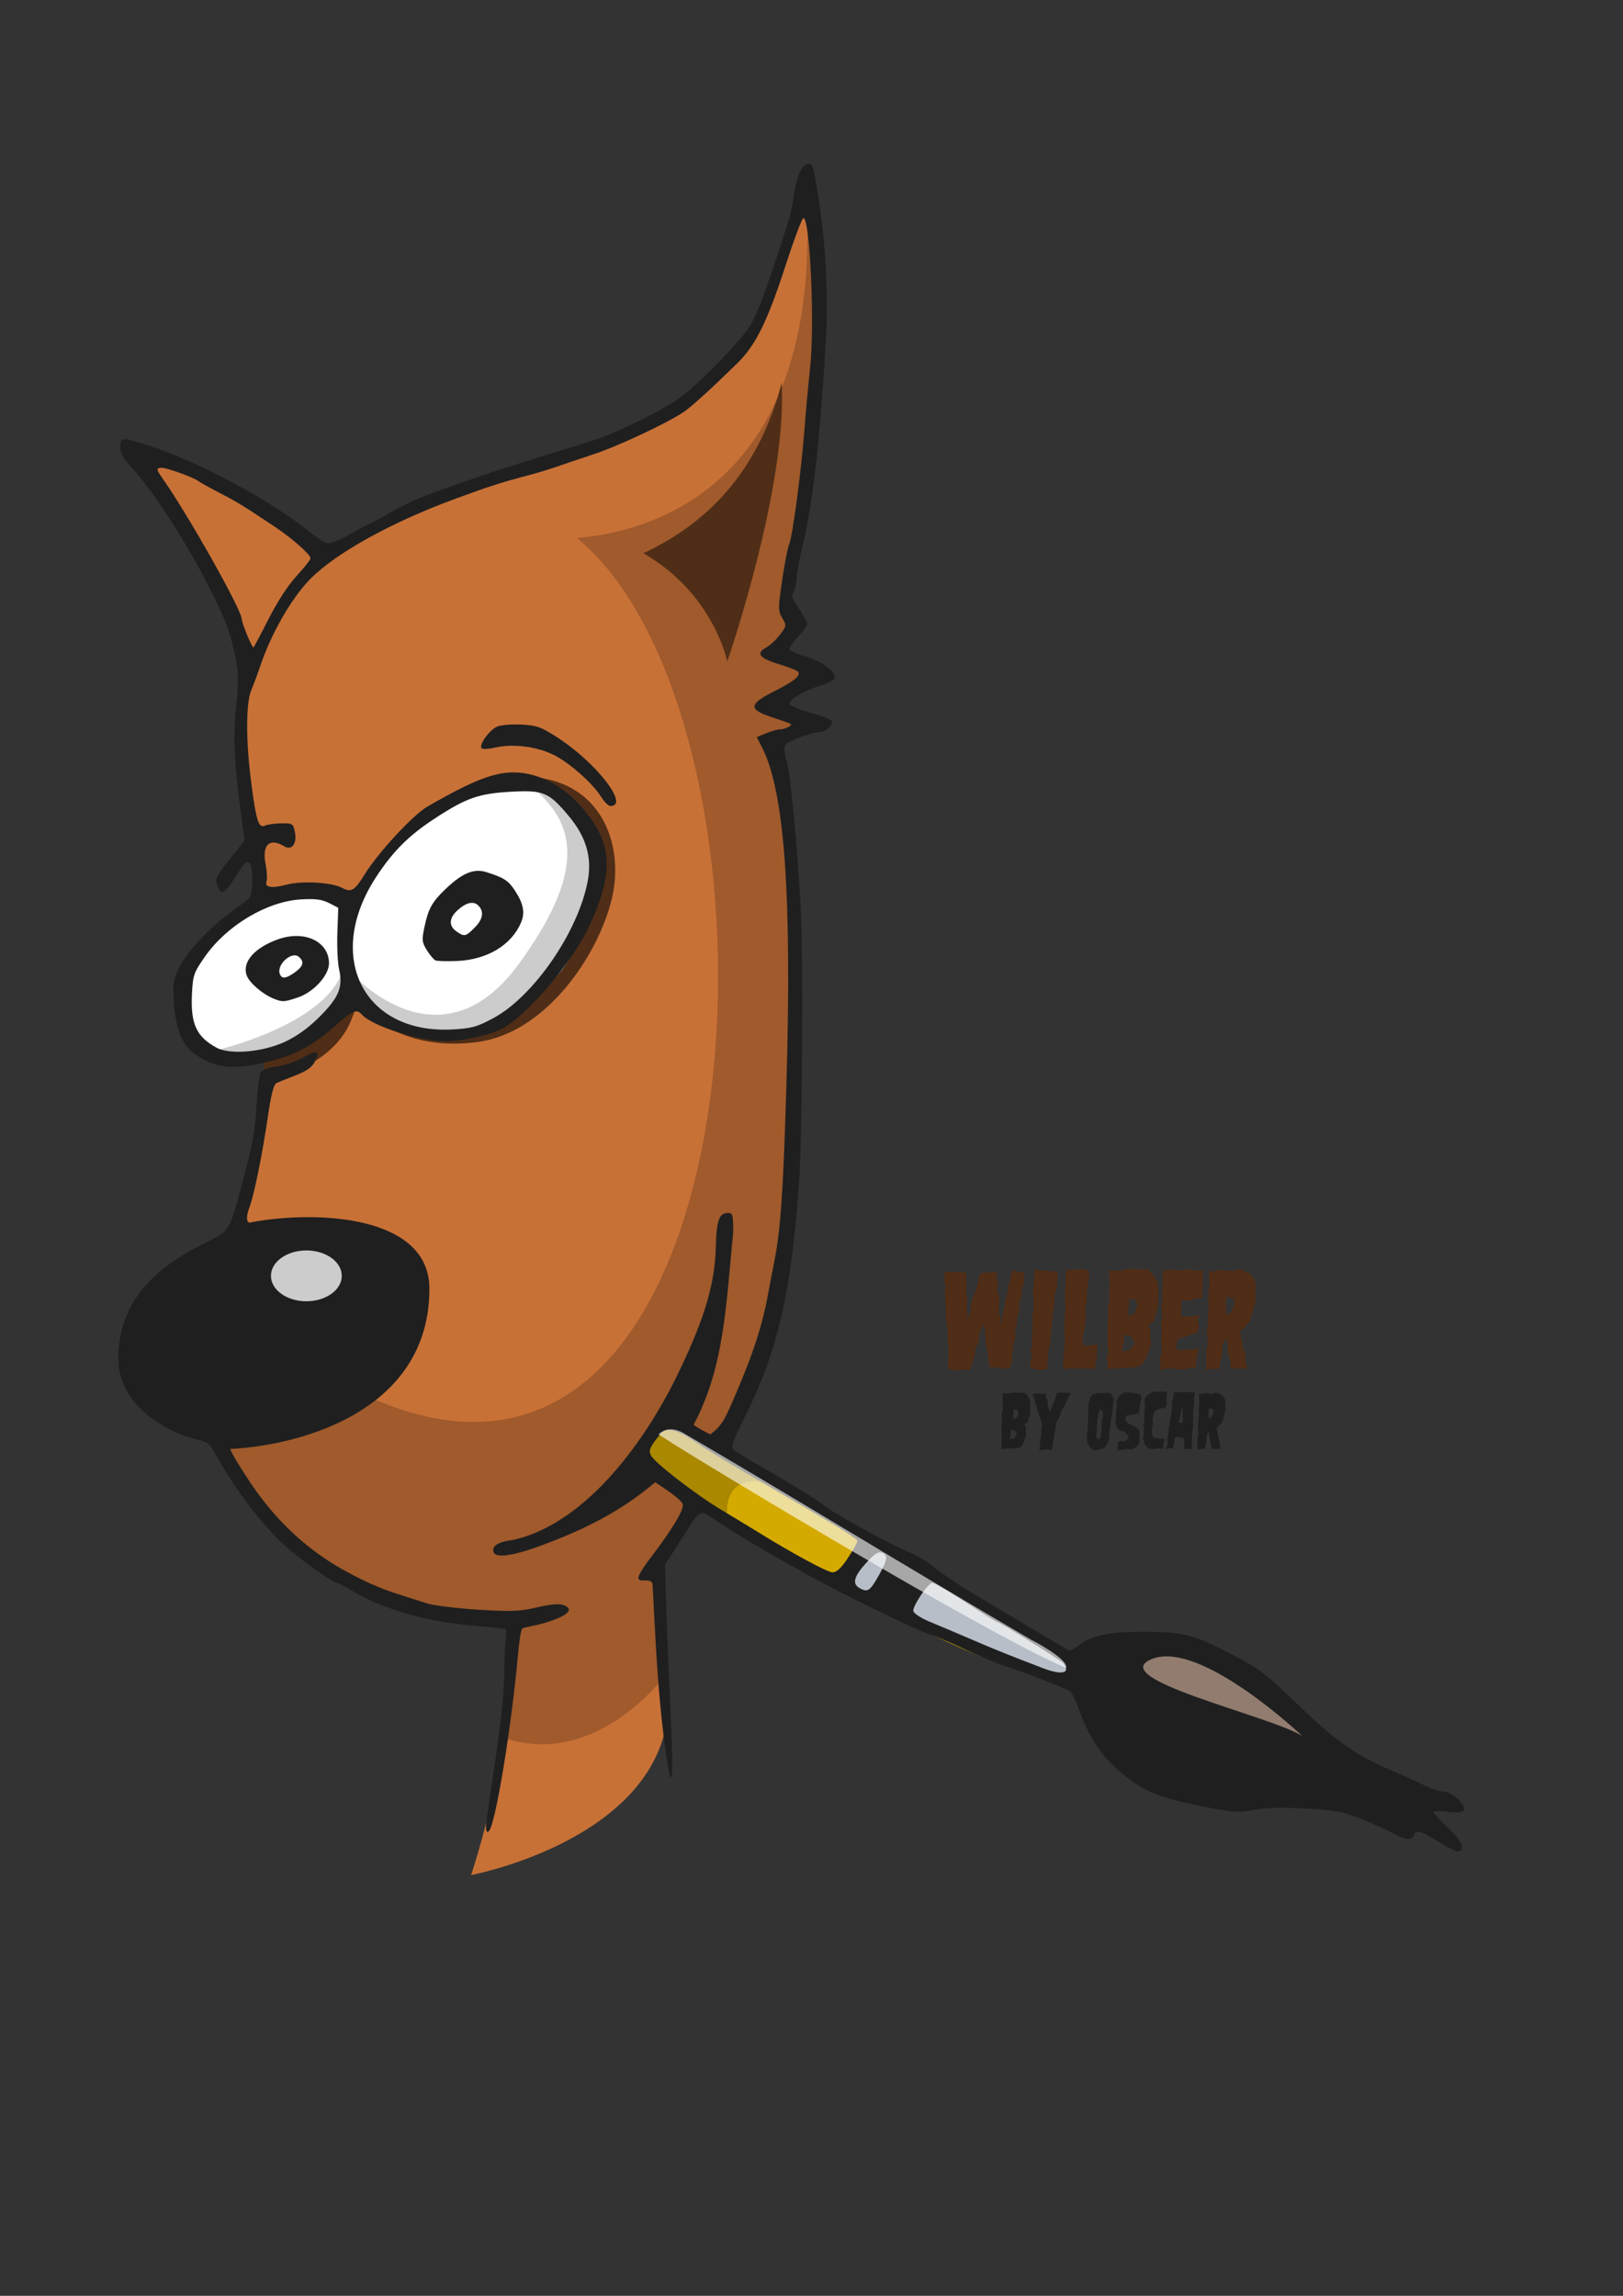 <?xml version="1.0" encoding="UTF-8" standalone="no"?>
<!-- Created with Inkscape (http://www.inkscape.org/) -->
<svg
    xmlns:dc="http://purl.org/dc/elements/1.1/"
    xmlns:cc="http://creativecommons.org/ns#"
    xmlns:rdf="http://www.w3.org/1999/02/22-rdf-syntax-ns#"
    xmlns:svg="http://www.w3.org/2000/svg"
    xmlns="http://www.w3.org/2000/svg"
    xmlns:sodipodi="http://sodipodi.sourceforge.net/DTD/sodipodi-0.dtd"
    xmlns:inkscape="http://www.inkscape.org/namespaces/inkscape"
    xmlns:ns1="http://sozi.baierouge.fr"
    xmlns:xlink="http://www.w3.org/1999/xlink"
    width="210mm"
    height="297mm"
    id="svg2"
    version="1.1"
    inkscape:version="0.48.3.1 r9886"
    sodipodi:docname="wilver oscar version.svg"
  >
  <rect width="100%" height="100%" fill="#333333" stroke="none"/>
  <defs
      id="defs4"
  />
  <sodipodi:namedview
      id="base"
      pagecolor="#ffffff"
      bordercolor="#666666"
      borderopacity="1.0"
      inkscape:pageopacity="0.0"
      inkscape:pageshadow="2"
      inkscape:zoom="0.35"
      inkscape:cx="91.39389"
      inkscape:cy="692.38942"
      inkscape:document-units="px"
      inkscape:current-layer="layer1"
      showgrid="false"
      inkscape:snap-global="false"
      inkscape:window-width="1280"
      inkscape:window-height="974"
      inkscape:window-x="0"
      inkscape:window-y="0"
      inkscape:window-maximized="1"
  />
  <g
      inkscape:label="Capa 1"
      inkscape:groupmode="layer"
      id="layer1"
    >
    <g
        id="g3911"
        transform="matrix(1.292,0,0,1.292,-90.678,-185.739)"
      >
      <path
          inkscape:connector-curvature="0"
          id="path3791"
          d="m 310.622,694.263 c 0,0 101.52,74.246 162.635,86.368 8.081,-1.515 18.688,-2.02 -7.576,-16.162 -26.264,-14.142 -130.31,-77.277 -143.947,-83.338 -4.546,5.556 -11.112,13.132 -11.112,13.132 z"
          style="fill:#d4aa00;stroke:none"
      />
      <path
          inkscape:connector-curvature="0"
          id="path3807"
          d="m 388.404,742.75 10.607,-15.152 82.832,45.962 -4.546,7.071 -24.244,-6.566 c 0,0 -59.599,-27.274 -64.65,-31.315 z"
          style="fill:#b7bec8;stroke:none"
      />
      <path
          inkscape:connector-curvature="0"
          id="path3805"
          d="m 363.655,705.88 c 0,0 -20.203,-8.081 -18.183,13.132 -15.152,-9.091 -32.325,-22.728 -32.325,-22.728 0,0 2.525,-12.627 7.576,-15.152 5.051,-2.525 13.132,6.061 13.132,6.061 z"
          style="fill:#aa8800;stroke:none"
      />
      <path
          sodipodi:nodetypes="cccccccccscsscscccscccccssc"
          inkscape:connector-curvature="0"
          id="path3000"
          d="m 143.189,675.323 c 0,0 28.032,78.287 119.703,83.338 4.041,39.901 -14.395,94.702 -14.395,94.702 0,0 64.65,-12.122 73.741,-56.063 1.01,-46.467 -6.061,-60.104 -6.061,-60.104 l 17.394,-24.118 -21.786,-15.714 c 0,0 7.143,-16.429 11.071,-18.214 6.786,3.214 20.357,12.857 20.357,12.857 0,0 16.429,-24.286 21.071,-58.929 4.643,-34.643 13.929,-164.643 -3.929,-209.643 10,-2.857 18.571,-5.357 17.143,-5.714 -1.429,-0.357 -16.429,-6.429 -14.286,-6.786 2.143,-0.357 17.5,-13.929 17.5,-13.929 0,0 -20.357,-6.071 -18.929,-6.786 1.429,-0.714 11.429,-11.786 11.429,-11.786 L 367.5,371.291 c 0,0 22.143,-105.714 8.214,-157.857 -7.5,19.643 -15.357,69.286 -50.357,85.714 -35,16.429 -111.071,37.5 -130.357,52.857 -20.357,-11.071 -58.571,-41.786 -75.357,-37.5 11.429,17.143 41.786,58.929 42.857,85.357 -1.071,26.429 0,43.929 2.143,58.929 3.214,14.643 3.214,25.714 3.214,25.714 0,0 5,47.5 1.786,72.143 -3.214,24.643 -1.429,34.643 -10.714,52.143 -9.286,17.5 -15.739,66.532 -15.739,66.532 z"
          style="fill:#c87137;stroke:none"
      />
      <path
          sodipodi:nodetypes="cccccscsccccccccccccc"
          inkscape:connector-curvature="0"
          id="path3803"
          d="m 190,661.648 c 170.142,106.755 188.897,-239.734 98.571,-314.286 33.571,-2.857 90,-24.286 87.143,-122.143 7.857,20.714 2.857,110.357 -7.143,145.714 -0.714,7.143 2.857,8.929 2.857,8.929 0,0 -8.929,7.5 -7.5,8.571 1.429,1.071 13.214,9.643 13.214,9.643 0,0 -16.786,11.429 -15.714,12.857 1.071,1.429 15.714,7.5 15.714,7.5 l -15,7.143 c 0,0 32.827,164.136 -18.691,262.626 -3.536,1.515 -19.698,-6.061 -19.698,-6.061 l -9.091,7.576 -1.515,9.091 19.698,15.152 -15.152,22.728 4.041,41.416 c 0,0 -26.264,35.355 -61.114,23.233 3.03,-32.325 5.051,-44.952 5.051,-44.952 0,0 -74.246,11.617 -115.662,-71.216 C 167.685,665.979 190,661.648 190,661.648 z"
          style="fill:#a05a2c;stroke:none"
      />
      <path
          inkscape:connector-curvature="0"
          id="path3799"
          d="m 210.357,527.362 c 1.429,1.786 14.643,14.286 40.714,10.714 26.071,-3.571 45.714,-33.214 50.714,-54.286 5,-21.071 -4.643,-46.071 -33.571,-46.071 -28.929,0 -57.857,89.643 -57.857,89.643 z"
          style="fill:#502d16;fill-opacity:1;stroke:none"
      />
      <path
          sodipodi:nodetypes="ccccc"
          inkscape:connector-curvature="0"
          id="path3795"
          d="m 170.211,553.04 c 0,0 26.769,-5.056 33.335,-24.363 5.051,-11.492 0.505,-29.879 0.505,-29.879 0,0 -24.244,33.097 -31.315,34.935 -3.536,4.827 -2.525,19.306 -2.525,19.306 z"
          style="fill:#502d16;stroke:none"
      />
      <path
          inkscape:connector-curvature="0"
          id="path3789"
          d="m 202.5,484.148 c 0,0 -43.929,-13.929 -63.571,35.357 -1.429,13.929 5,28.929 30.714,23.214 18.214,-5 30,-18.929 33.214,-21.429 8.929,5 24.643,21.429 52.857,11.071 20,-12.5 43.214,-44.286 40.714,-66.786 -5,-17.143 -24.643,-30.357 -42.143,-25.714 C 236.071,447.005 215,464.505 202.5,484.148 z"
          style="fill:#ffffff;stroke:none"
      />
      <path
          inkscape:connector-curvature="0"
          id="path3856"
          d="m 152.028,541.225 c 0,0 43.942,-10.102 48.487,-32.325 6.061,8.081 37.881,38.386 66.165,-0.505 28.284,-38.891 18.688,-55.053 4.546,-67.175 16.668,3.536 42.931,24.749 11.617,69.701 -23.739,27.274 -42.931,32.83 -79.297,13.637 -12.122,10.607 -32.325,26.264 -51.518,16.668 z"
          style="fill:#cccccc;stroke:none"
      />
      <path
          sodipodi:nodetypes="csssssssssssssssscssssssscccsccsscccssssscscssssssssssssssssssssssssssssssssssssssssssssssssssscssssssssssssssssssssssssssssssssssssssssssssssscscssssssssssccssssssssssssssssssssssssssssscsssssssssssssssssssssssscssssssscssssssssssssssssccsssssscccsssssssssscccssssssssssscsssssssss"
          inkscape:connector-curvature="0"
          id="path2996"
          d="m 614.714,840.791 c -7.119,-4.38 -8.499,-4.748 -9.362,-2.5 -0.819,2.134 -3.499,1.841 -8.308,-0.908 -2.293,-1.311 -7.784,-3.778 -12.201,-5.482 -6.899,-2.66 -9.848,-3.189 -20.91,-3.749 -8.513,-0.431 -15.055,-0.244 -19.299,0.552 -5.76,1.08 -7.707,0.95 -18.92,-1.256 -15.292,-3.009 -21.037,-5.132 -28.07,-10.376 -9.481,-7.069 -14.557,-14.068 -18.959,-26.141 -1.225,-3.359 -2.732,-6.525 -3.349,-7.035 -1.175,-0.971 -19.231,-7.946 -26.122,-10.09 -2.2,-0.685 -8.5,-3.362 -14,-5.949 -5.5,-2.587 -12.025,-5.342 -14.5,-6.121 -4.428,-1.394 -34.243,-16.029 -45,-22.088 -3.025,-1.704 -7.61,-4.281 -10.188,-5.727 -8.361,-4.689 -16.166,-9.396 -23.22,-14.005 -7.981,-5.214 -6.293,-6.075 -15.095,7.695 l -5.318,8.319 0.356,12.681 c 0.196,6.975 0.823,22.806 1.394,35.181 1.297,28.117 1.326,33.667 0.169,32.45 -0.496,-0.522 -2.994,-16.7 -4.459,-35.95 -1.465,-19.25 -1.974,-36.013 -2.223,-37.25 -0.287,-1.424 -2.609,-1.179 -3.863,-1.179 -3.042,0 -0.979,-3.107 4.198,-9.957 7.12,-9.423 11.257,-16.284 11.195,-18.57 -0.052,-1.92 -7.484,-6.636 -10.487,-8.634 -13.457,11.483 -27.856,18.303 -43.458,24.056 -10.336,3.814 -16.803,4.711 -17.67,2.452 -0.916,-2.387 1.717,-4.026 7.581,-4.721 29.006,-6.734 50.754,-40.095 60.617,-59.697 11.153,-22.453 15.514,-36.435 15.871,-50.881 0.258,-10.419 1.23,-13.119 4.723,-13.119 1.664,0 1.878,0.824 1.877,7.25 -2.602,25.519 -3.118,50.955 -14.997,72.882 2.01,1.562 4.644,2.8 6.34,3.656 2.899,-2.217 4.63,-3.857 7.32,-9.977 5.919,-13.466 11.548,-27.085 14.269,-41.812 0.66,-3.575 1.828,-9.65 2.594,-13.5 2.416,-12.136 3.434,-26.867 4.594,-66.5 2.121,-72.43 -0.673,-111.441 -9.176,-128.108 l -2.021,-3.962 3.506,-1.465 c 1.928,-0.806 4.308,-1.472 5.288,-1.48 0.98,-0.008 2.445,-0.434 3.254,-0.946 1.681,-1.063 2.12,-0.819 -6.972,-3.872 -8.253,-2.771 -7.958,-4.831 1.36,-9.499 7.908,-3.961 10.549,-6.186 9.048,-7.62 -0.499,-0.477 -3.833,-1.754 -7.408,-2.838 -7.095,-2.151 -8.496,-4.072 -4.52,-6.2 1.405,-0.752 3.736,-2.917 5.181,-4.81 2.563,-3.36 2.585,-3.514 0.912,-6.346 -1.609,-2.724 -1.614,-3.592 -0.08,-14.128 0.899,-6.174 2.1,-12.351 2.669,-13.726 1.333,-3.224 4.627,-27.975 5.837,-43.865 0.518,-6.801 1.465,-17.151 2.104,-23 1.793,-16.415 -0.005,-56.635 -2.531,-56.635 -0.511,0 -3.484,7.875 -6.606,17.5 -6.989,21.544 -11.428,30.586 -18.346,37.364 -9.72,9.525 -17.102,16.249 -20.184,18.385 -5.956,4.128 -25.055,13.103 -34.434,16.183 -5.225,1.715 -11.525,3.836 -14,4.713 -2.475,0.877 -6.75,2.187 -9.5,2.912 -11.348,2.991 -15.666,4.374 -29.009,9.29 -23.937,8.821 -44.63,20.265 -54.478,30.128 -6.919,6.93 -14.79,20.507 -18.856,32.524 -1.117,3.3 -2.734,7.673 -3.594,9.718 -2.05,4.875 -2.05,19.204 5.1e-4,34.966 1.893,14.547 2.785,17.331 5.2,16.224 0.955,-0.438 3.739,-0.821 6.188,-0.852 4.23,-0.053 4.485,0.105 5.121,3.18 0.922,4.461 -1.117,7.273 -3.998,5.514 -5.536,-3.38 -8.478,-0.65 -7.104,6.595 0.536,2.825 0.715,5.811 0.398,6.637 -0.896,2.335 1.886,2.775 7.794,1.232 5.715,-1.492 16.901,-0.821 20.763,1.246 3.49,1.868 4.738,1.124 8.59,-5.117 5.043,-8.17 18.294,-22.498 23.677,-25.601 19.072,-10.994 27.291,-13.888 36.148,-12.73 7.531,0.985 15.125,5.171 21.138,11.652 12.865,13.865 13.847,25.309 3.979,46.395 -6.37,13.612 -23.681,33.918 -33.003,38.713 -5.012,2.578 -14.833,4.727 -21.603,4.727 -9.615,0 -27.482,-5.723 -31.407,-10.06 -2.051,-2.267 -3.403,-1.691 -10.221,4.354 -7.439,6.595 -14.11,10.406 -22.06,12.601 -15.176,4.191 -22.333,3.81 -30.379,-1.614 -5.213,-3.514 -7.746,-9.337 -8.454,-19.433 -0.516,-7.357 -0.313,-8.927 1.711,-13.224 2.844,-6.039 11.171,-15.146 19.304,-21.115 3.385,-2.484 6.716,-4.982 7.404,-5.552 1.285,-1.065 1.726,-9.554 0.643,-12.375 -1.017,-2.65 -2.114,-1.836 -5.992,4.448 -3.921,6.353 -5.328,6.926 -6.798,2.769 -0.781,-2.209 -0.162,-3.458 4.77,-9.64 l 5.667,-7.103 -0.993,-7.278 c -2.921,-21.417 -3.449,-31.671 -2.215,-43.001 1.23,-11.297 0.916,-15.544 -1.939,-26.186 -3.999,-14.908 -25.186,-51.355 -37.607,-64.695 -3.165,-3.399 -4.287,-5.427 -4.287,-7.75 0,-3.939 0.482,-3.942 12.193,-0.068 17.829,5.898 45.144,20.57 58.404,31.371 2.988,2.434 6.3,4.7 7.361,5.037 1.251,0.397 4.439,-0.81 9.075,-3.437 3.93,-2.227 7.417,-4.049 7.748,-4.049 0.331,0 3.714,-1.849 7.517,-4.108 3.803,-2.259 10.354,-5.351 14.558,-6.87 16.491,-5.96 25.063,-8.882 35.143,-11.981 17.651,-5.425 19.25,-5.925 27,-8.432 9.64,-3.118 26.647,-11.539 33.307,-16.492 7.654,-5.691 23.846,-22.518 26.483,-27.52 3.282,-6.226 6.523,-15.172 14.165,-39.097 0.527,-1.65 1.452,-6.15 2.056,-10 1.167,-7.44 3.106,-11.5 5.492,-11.5 1.662,0 1.924,0.935 3.933,14 2.661,17.305 3.585,36.474 2.577,53.5 -2.187,36.974 -4.855,60.712 -8.54,76.01 -1.361,5.649 -2.475,11.676 -2.475,13.394 0,1.718 -0.517,3.951 -1.149,4.963 -0.949,1.519 -0.6,2.638 2,6.417 1.732,2.517 3.149,5.152 3.149,5.854 0,0.703 -1.627,2.944 -3.615,4.98 -1.988,2.036 -3.33,4.163 -2.982,4.727 0.348,0.564 3.07,1.733 6.048,2.599 6.176,1.795 11.729,5.922 10.895,8.096 -0.305,0.795 -2.645,2.069 -5.2,2.831 -5.945,1.774 -12.338,5.548 -11.863,7.003 0.202,0.62 3.484,2.029 7.292,3.132 9.287,2.69 10.001,3.2 7.835,5.594 -0.946,1.045 -2.535,1.901 -3.53,1.901 -2.649,0 -11.167,2.982 -12.696,4.444 -1.087,1.04 -1.055,2.284 0.186,7.157 1.404,5.516 3.84,31.035 5.144,53.898 0.96,16.827 0.64,86.034 -0.476,103 -2.817,42.815 -8.089,65.797 -20.967,91.387 -4.334,8.613 -5,10.61 -3.899,11.694 0.73,0.719 6.053,3.981 11.828,7.249 10.329,5.845 20.34,12.071 22.702,14.119 2.819,2.443 26.284,15.323 31.601,17.345 3.192,1.214 7.532,3.782 9.646,5.707 2.114,1.925 9.852,7.069 17.197,11.43 7.345,4.362 17.854,10.617 23.354,13.902 5.5,3.284 10.285,6.122 10.632,6.306 0.348,0.184 1.749,-0.544 3.114,-1.618 5.29,-4.161 11.515,-5.521 25.253,-5.516 15.029,0.006 18.661,0.947 33.396,8.65 10.784,5.638 11.884,6.486 26.188,20.199 12.841,12.31 20.493,17.713 32.378,22.861 4.971,2.153 11.295,5.011 14.053,6.35 2.758,1.339 6.161,2.435 7.563,2.435 3.021,0 8.517,5.23 7.398,7.041 -0.513,0.83 -2.407,1.008 -6.109,0.573 -2.951,-0.347 -5.366,-0.315 -5.366,0.07 0,0.386 2.508,3.091 5.573,6.013 5.18,4.937 6.562,8.095 3.927,8.97 -0.55,0.183 -3.925,-1.467 -7.5,-3.667 z m -141,-65.378 c 0,-0.758 -0.622,-1.894 -1.382,-2.524 -2.073,-1.721 -23.56,-15.098 -24.251,-15.098 -0.329,0 -3.584,-1.945 -7.233,-4.322 -11.78,-7.674 -16.788,-10.678 -17.803,-10.678 -1.57,0 -7.509,8.848 -7.153,10.658 0.181,0.919 2.945,2.709 6.321,4.094 3.3,1.353 10.5,4.399 16,6.768 8.971,3.864 13.25,5.583 27,10.846 5.062,1.938 8.5,2.041 8.5,0.257 z m -71.095,-35.107 c 3.545,-6.282 3.806,-8.024 1.345,-8.984 -1.281,-0.5 -2.888,0.569 -6,3.99 -4.56,5.013 -5.293,7.772 -2.5,9.399 3.056,1.78 3.988,1.207 7.155,-4.405 z m -11.502,-6.935 c 1.978,-2.981 3.597,-5.87 3.597,-6.422 0,-0.991 -7.637,-5.665 -39.469,-24.159 -8.994,-5.225 -18.305,-10.87 -20.691,-12.545 -7.994,-5.61 -12.15,-6.671 -14.513,-3.705 -4.04,5.071 -4.475,6.104 -3.408,8.098 1.505,2.813 17.116,14.855 26.581,20.505 4.4,2.626 10.25,6.171 13,7.877 13.622,8.451 27.128,15.77 29.102,15.77 1.558,0 3.258,-1.588 5.801,-5.419 z M 178.085,537.998 c 4.562,-2.135 8.849,-5.242 13.104,-9.497 7.26,-7.26 8.884,-11.22 7.347,-17.909 -0.544,-2.366 -0.839,-8.576 -0.655,-13.801 l 0.333,-9.5 -3.5,-1.788 c -2.698,-1.378 -5.138,-1.692 -10.648,-1.369 -12.819,0.751 -28.088,9.862 -36.331,21.68 -4.188,6.004 -4.533,6.982 -4.88,13.858 -0.585,11.582 1.611,16.417 9.359,20.608 5.049,2.731 17.504,1.632 25.871,-2.283 z m -4.341,-16.32 c -4.075,-1.626 -9.09,-5.915 -10.137,-8.67 -1.928,-5.072 2.774,-10.552 11.825,-13.781 9.999,-3.567 19.282,0.816 19.282,9.105 0,4.498 -5.764,10.848 -11.675,12.862 -5.32,1.813 -5.889,1.842 -9.296,0.483 z m 8.066,-9.956 c 3.204,-2.282 3.65,-4.068 1.468,-5.879 -2.714,-2.253 -8.515,3.025 -7.172,6.525 0.751,1.957 2.293,1.783 5.704,-0.646 z m 75.066,17.363 c 15.377,-8.256 32.331,-32.952 35.816,-52.174 1.586,-8.746 -0.675,-16.453 -7.09,-24.16 -7.638,-9.178 -9.652,-10.042 -21.879,-9.378 -12.219,0.663 -16.98,2.317 -28.74,9.982 -10.045,6.548 -15.992,12.46 -22.44,22.312 -19.66,30.038 -4.848,59.529 28.966,57.67 7.223,-0.397 9.211,-0.947 15.366,-4.251 z m -21.874,-21.885 c -0.667,-0.304 -2.135,-2.046 -3.263,-3.871 -1.846,-2.987 -1.938,-3.855 -0.916,-8.679 1.496,-7.065 2.873,-9.541 8.061,-14.494 6.363,-6.074 10.735,-7.853 15.521,-6.314 6.572,2.113 8.176,3.148 10.614,6.849 3.337,5.067 3.982,8.499 2.317,12.34 -3.651,8.423 -12.769,13.89 -24.017,14.399 -3.908,0.177 -7.65,0.073 -8.317,-0.23 z m 14.789,-12.334 c 3.216,-3.216 3.717,-6.14 1.441,-8.416 -1.839,-1.839 -4.685,-1.161 -7.989,1.901 -3.12,2.891 -3.233,5.831 -0.306,7.882 3.003,2.103 3.48,2.008 6.854,-1.366 z M 171.796,378.094 c 3.37,-6.653 7.403,-12.847 10.668,-16.384 2.888,-3.128 5.25,-6.136 5.25,-6.686 0,-1.41 -7.097,-7.654 -13.675,-12.032 -11.782,-7.841 -14.038,-9.222 -20.825,-12.749 -3.85,-2.001 -7.45,-4.006 -8,-4.456 -1.556,-1.275 -11.796,-4.995 -13.75,-4.996 -2.213,-6.3e-4 -2.195,0.561 0.125,3.845 9.704,13.737 30.125,49.998 30.125,53.493 0,1.375 3.814,10.662 4.379,10.662 0.157,0 2.723,-4.814 5.703,-10.697 z m 82.432,455.483 c 2.58,-19.497 6.784,-41.354 6.861,-58.889 0.013,-10.133 1.295,-14.079 0.375,-14.409 -0.688,-0.247 -6.65,-0.896 -13.25,-1.443 -16.623,-1.376 -33.815,-6.376 -44.471,-12.933 -2.782,-1.712 -5.441,-3.113 -5.907,-3.113 -1.809,0 -15.307,-9.781 -21.023,-15.233 -8.24,-7.859 -17.901,-20.615 -24.042,-31.741 -3.333,-6.039 -3.86,-6.523 -7.844,-7.203 -13.891,-3.464 -29.702,-14.145 -29.95,-30.143 -0.291,-26.077 19.823,-37.703 32.793,-44.33 9.543,-4.689 9.211,-4.139 14.413,-23.85 3.792,-14.365 4.509,-18.391 5.165,-29 0.34,-5.5 0.996,-10.727 1.456,-11.616 0.523,-1.01 2.808,-1.878 6.088,-2.313 2.888,-0.383 7.379,-1.893 9.981,-3.356 5.435,-3.055 6.628,-2.638 4.458,1.558 -1.114,2.154 -3.107,3.561 -7.324,5.172 -3.186,1.217 -6.453,2.554 -7.259,2.971 -0.995,0.515 -2.016,4.582 -3.182,12.671 -1.925,13.356 -5.167,29.478 -6.784,33.731 -1.688,4.44 -1.402,7.034 0.681,6.168 25.083,-4.606 67.171,-2.488 67.25,25.077 0.138,45.489 -47.025,59.239 -75.354,60.772 0.081,0.964 3.674,6.962 7.987,13.329 9.32,13.76 20.772,24.479 34.367,32.165 7.228,4.086 14.229,7.235 20.5,9.22 3.85,1.219 9.025,2.873 11.5,3.678 2.475,0.804 11.124,1.883 19.22,2.396 12.127,0.77 15.882,0.665 21.312,-0.594 7.528,-1.746 10.363,-1.881 12.403,-0.59 2.504,1.585 -0.604,3.906 -8.317,6.211 -3.915,1.17 -7.798,1.626 -8.41,2.105 -0.612,0.478 -1.246,5.246 -1.627,9.504 -2.276,25.449 -7.76,59.948 -10.528,66.241 -0.985,2.238 -1.945,1.367 -1.54,-2.214 z m 43.587,-388.122 c -3.351,-5.422 -12.681,-13.582 -18.657,-16.318 -6.477,-2.965 -15.059,-3.96 -21.444,-2.485 -2.475,0.572 -4.827,0.713 -5.226,0.314 -1.223,-1.223 3.06,-7.16 5.976,-8.285 1.512,-0.583 5.675,-0.897 9.25,-0.698 5.719,0.319 7.348,0.913 13.556,4.94 14.735,9.558 27.324,25.868 19.966,25.868 -0.748,0 -2.287,-1.501 -3.422,-3.337 z"
          style="fill:#1f1f1f"
      />
      <path
          transform="matrix(0.983,0,0,1.002,2.939,-1.243)"
          d="m 200.01,626.583 c 0,5.3 -6.106,9.596 -13.637,9.596 -7.532,0 -13.637,-4.296 -13.637,-9.596 0,-5.3 6.106,-9.596 13.637,-9.596 7.532,0 13.637,4.296 13.637,9.596 z"
          sodipodi:ry="9.5964489"
          sodipodi:rx="13.637059"
          sodipodi:cy="626.58289"
          sodipodi:cx="186.37314"
          id="path2998"
          style="color:#000000;fill:#cccccc;fill-opacity:1;fill-rule:nonzero;stroke:#000000;stroke-width:5;stroke-linecap:round;stroke-linejoin:round;stroke-miterlimit:4;stroke-opacity:0;stroke-dasharray:none;stroke-dashoffset:0;marker:none;visibility:visible;display:inline;overflow:visible;enable-background:accumulate"
          sodipodi:type="arc"
      />
      <path
          sodipodi:nodetypes="cccc"
          inkscape:connector-curvature="0"
          id="path3793"
          d="m 345.462,394.083 c 0,0 -5.15,-25.721 -31.759,-40.936 27.038,-12.679 44.205,-33.691 52.359,-64.484 2.146,39.849 -20.6,105.42 -20.6,105.42 z"
          style="fill:#502d16;stroke:none"
      />
      <path
          sodipodi:nodetypes="ccccc"
          inkscape:connector-curvature="0"
          id="path3811"
          d="m 460.302,764.208 c 0,0 14.411,7.324 13.404,10.751 -31,-12.96 -155.267,-88.143 -154.252,-88.482 2.177,-1.821 4.852,-2.647 8.923,-0.678 45.329,26.451 83.485,50.107 131.926,78.408 z"
          style="opacity:0.609;fill:#ffffff;stroke:none"
      />
      <path
          inkscape:connector-curvature="0"
          id="path3813"
          d="m 563.246,800.848 c 0,0 -38.639,-36.692 -57.056,-29.26 -18.418,7.432 45.629,21.673 57.056,29.26 z"
          style="fill:#917c6f;stroke:none"
      />
      <g
          transform="translate(-10,-20)"
          id="g3894"
        >
        <g
            style="font-size:47.391px;font-style:normal;font-variant:normal;font-weight:normal;font-stretch:normal;text-align:start;line-height:125%;letter-spacing:0px;word-spacing:0px;writing-mode:lr-tb;text-anchor:start;fill:#502d16;fill-opacity:1;stroke:none;font-family:SamdanEvil;-inkscape-font-specification:SamdanEvil"
            id="text3858"
            transform="matrix(1,0,-0.083,1,56.471,0)"
          >
          <path
              d="m 434.918,645.121 -0.142,2.654 0.758,2.559 0.047,2.891 0.332,2.607 0.474,2.843 0.19,2.749 0.521,2.938 0.663,2.843 0.19,2.749 0.379,2.559 0.521,2.464 0.047,2.417 -0.095,2.322 0.521,1.99 3.27,0.663 2.796,-0.332 2.18,0.379 0.474,-2.559 0.758,-3.033 0.142,-3.128 1.043,-2.275 -0.095,-3.033 0.948,-2.227 0.095,-1.706 0.995,2.749 0.332,2.749 0.379,2.607 0.806,2.37 0.663,2.37 0.19,2.322 0.758,1.801 2.891,-0.19 2.843,0.663 1.706,-0.332 0.521,-2.701 0,-5.592 0.569,-2.701 -0.237,-2.986 0.474,-2.749 -0.142,-2.654 0.569,-2.417 -0.237,-2.749 0.616,-2.607 0,-2.512 0.616,-2.37 -0.332,-2.37 0.284,-1.848 -2.843,-0.237 -2.085,-0.758 -0.332,3.033 -0.569,2.701 -0.19,3.128 -0.569,3.033 -0.047,2.464 -0.521,2.891 -0.19,2.37 -0.332,1.706 -0.047,-3.033 -1.043,-2.701 0,-2.701 -0.142,-2.559 -1.043,-2.891 0.284,-2.464 -0.853,-2.18 -0.095,-1.99 -3.744,0.284 -2.559,0.095 -0.474,3.08 -0.379,3.033 -1.09,2.843 -0.427,2.891 -0.095,3.033 -0.9,2.18 -0.284,1.801 0.142,-3.27 -0.616,-3.033 0.142,-3.08 -0.853,-2.37 0.142,-2.938 -0.474,-2.275 0.047,-1.943 -3.223,-0.332 -5.023,0"
              id="path3882"
              inkscape:connector-curvature="0"
          />
          <path
              d="m 468.749,644.316 0.047,2.938 0.237,2.986 -0.19,2.843 0.569,2.654 0.19,2.891 -0.142,2.701 0.19,2.986 0.237,2.843 -0.095,2.749 0.427,2.607 -0.427,2.464 0.711,2.322 -0.569,2.275 0.569,1.99 3.602,0.663 2.464,-0.379 0,-2.701 -0.047,-3.033 0.521,-5.497 -0.095,-2.938 0.095,-2.701 0.047,-2.559 0.332,-5.592 -0.332,-2.559 0.616,-2.464 0.095,-2.938 -0.142,-2.37 -0.19,-1.611 -3.175,-0.047 -3.365,-0.379 -2.18,-0.142"
              id="path3884"
              inkscape:connector-curvature="0"
          />
          <path
              d="m 480.873,644.41 -0.095,2.654 0.19,2.607 -0.047,2.796 0.237,2.607 0.474,2.796 0.047,2.654 0,2.464 0.095,2.701 0.379,2.512 0.332,2.322 -0.095,2.749 0.237,2.607 -0.19,2.607 0.142,1.896 0.19,1.611 2.749,-0.379 5.355,0.047 2.37,0.19 1.469,-0.142 0.047,-2.275 0.379,-2.37 -0.284,-2.275 0.19,-2.227 -3.365,0.427 -2.18,-0.095 -0.427,-2.512 0.569,-5.592 0.095,-3.033 -0.616,-2.891 0.474,-2.749 -0.284,-2.654 0.095,-2.512 0.095,-2.417 0.095,-2.37 -0.142,-1.611 -3.128,-0.474 -3.317,0.19 -2.133,0.142"
              id="path3886"
              inkscape:connector-curvature="0"
          />
          <path
              d="m 516.407,653.889 -0.332,-2.986 -0.663,-2.654 -1.848,-2.417 -2.038,-1.801 -2.18,0.19 -2.559,-0.19 -2.986,-0.047 -2.37,0.616 -2.275,0.047 -2.18,-0.237 0.427,2.891 0.237,3.033 0.142,2.843 0.379,2.654 -0.521,2.891 0.427,2.701 0.047,3.033 0.19,2.843 0.237,2.749 0.142,2.654 0.569,2.464 -0.332,2.417 0.521,2.275 -0.047,1.943 2.938,-0.142 2.938,-0.19 2.37,-0.047 1.753,-0.095 2.986,-0.9 1.469,-2.843 0.616,-2.464 0.758,-3.128 -0.569,-2.322 -0.19,-2.796 -1.137,-1.327 2.18,-1.753 0.521,-2.796 0.616,-2.512 -0.237,-4.597 m -12.085,21.136 0.474,-3.365 0.047,-2.796 2.891,0.806 1.232,2.37 -1.611,2.654 -3.033,0.332 m 1.043,-13.412 0.237,-3.886 -0.142,-2.559 2.796,0.663 0.569,2.464 -1.043,2.701 -2.417,0.616"
              id="path3888"
              inkscape:connector-curvature="0"
          />
          <path
              d="m 524.875,674.599 0.047,-3.033 0.474,-1.327 2.607,-0.616 4.36,-1.469 0.379,-2.322 -0.616,-2.322 0.332,-2.085 -3.128,0.569 -2.37,-0.095 -1.469,0 0.095,-3.128 -0.332,-2.986 3.033,0.237 2.654,-0.995 2.275,0 -0.332,-2.749 0,-2.749 -0.237,-2.701 -0.142,-2.512 -2.654,0.332 -3.033,-0.663 -2.464,0.663 -2.938,-0.474 -2.322,0.379 -1.517,-0.047 -0.237,2.607 0.427,2.607 -0.047,2.796 0.332,2.559 -0.284,2.843 0.616,2.559 0.142,2.417 -0.19,2.701 0.474,2.464 0.095,2.843 0.427,2.701 0.095,2.654 -0.474,1.99 0.569,2.417 -0.142,1.659 3.033,-0.806 2.891,0.332 2.843,0.142 2.796,-0.711 1.896,0.142 -0.047,-2.986 0.237,-2.37 0.569,-1.896 -6.256,0.474 -2.464,-0.047"
              id="path3890"
              inkscape:connector-curvature="0"
          />
          <path
              d="m 553.461,655.832 -0.332,-2.986 -0.142,-2.749 -0.711,-2.37 -2.038,-2.038 -1.753,-0.806 -1.848,-0.9 -2.559,0.711 -2.512,0 -2.37,-0.427 -2.227,0.711 -2.227,-0.284 0.474,2.843 0.237,3.033 -0.095,2.843 0.142,2.654 0.427,2.891 -0.095,2.701 0.284,3.033 -0.237,2.891 0.616,2.701 0.142,2.654 -0.474,2.512 0.427,2.417 0.19,2.275 0.047,1.943 2.843,-0.332 2.18,0 0.19,-2.938 0.379,-2.749 -0.237,-2.843 0.569,-2.085 1.09,-0.474 0.474,3.317 0.616,2.701 0.995,2.607 0.142,2.37 3.175,-0.095 3.033,0.237 -0.663,-2.654 -0.379,-2.654 -1.043,-2.322 -0.569,-2.417 -0.616,-2.275 -0.521,-1.517 1.801,-2.18 1.848,-2.37 0.332,-2.796 0.995,-4.787 m -7.867,1.706 -1.043,2.654 -1.753,1.374 -0.332,-2.749 -0.427,-2.275 0.474,-2.038 2.559,0.711 0.521,2.322"
              id="path3892"
              inkscape:connector-curvature="0"
          />
        </g
        >
        <g
            style="font-size:26.818px;font-style:normal;font-variant:normal;font-weight:normal;font-stretch:normal;text-align:start;line-height:125%;letter-spacing:0px;word-spacing:0px;writing-mode:lr-tb;text-anchor:start;fill:#1f1f1f;fill-opacity:1;stroke:none;font-family:SamdanEvil;-inkscape-font-specification:SamdanEvil"
            id="text3862"
            transform="matrix(1,0,-0.083,1,52.185,0)"
          >
          <path
              d="m 475.771,696.343 -0.188,-1.69 -0.375,-1.502 -1.046,-1.368 -1.153,-1.019 -1.234,0.107 -1.448,-0.107 -1.69,-0.027 -1.341,0.349 -1.287,0.027 -1.234,-0.134 0.241,1.636 0.134,1.716 0.08,1.609 0.215,1.502 -0.295,1.636 0.241,1.529 0.027,1.716 0.107,1.609 0.134,1.555 0.081,1.502 0.322,1.395 -0.188,1.368 0.295,1.287 -0.027,1.1 1.663,-0.081 1.663,-0.107 1.341,-0.027 0.992,-0.054 1.69,-0.51 0.831,-1.609 0.349,-1.395 0.429,-1.77 -0.322,-1.314 -0.107,-1.582 -0.644,-0.751 1.234,-0.992 0.295,-1.582 0.349,-1.421 -0.134,-2.601 m -6.839,11.961 0.268,-1.904 0.027,-1.582 1.636,0.456 0.697,1.341 -0.912,1.502 -1.716,0.188 m 0.59,-7.589 0.134,-2.199 -0.08,-1.448 1.582,0.375 0.322,1.395 -0.59,1.529 -1.368,0.349"
              id="path3867"
              inkscape:connector-curvature="0"
          />
          <path
              d="m 476.299,691.274 1.797,-0.188 1.555,0.161 1.448,-0.268 0.375,1.636 0.751,1.743 0.134,1.609 0.751,1.421 0.268,1.26 0.375,-1.877 0.483,-1.502 0.51,-1.448 0.429,-1.475 0.188,-1.555 1.448,0 1.341,0.081 1.287,-0.027 1.26,0.215 -0.805,1.555 -0.644,1.475 -0.456,1.475 -1.314,2.521 -0.322,1.69 -0.483,1.26 -0.59,0.805 -0.027,1.529 -0.161,1.743 -0.268,1.69 0.107,1.69 -0.456,1.287 0.161,1.636 -0.188,1.1 -1.609,-0.268 -1.529,0.241 -1.636,-0.08 0.161,-1.743 -0.054,-1.555 0.054,-1.448 0.188,-1.395 -0.241,-1.341 0.241,-1.636 -0.215,-0.885 -0.563,-1.529 -0.644,-1.421 -0.67,-1.636 -0.402,-1.368 -0.724,-1.502 -0.536,-1.609 -0.51,-1.234 -0.268,-0.831"
              id="path3869"
              inkscape:connector-curvature="0"
          />
          <path
              d="m 504.456,690.845 -1.582,0.161 -1.636,-0.107 -1.046,0.215 -1.448,0.483 -0.617,1.207 -0.268,1.395 -0.241,0.992 0.188,1.636 0.107,1.69 0.027,1.448 0.134,1.555 -0.08,1.636 0.295,1.368 -0.215,1.395 0.134,1.341 -0.054,1.341 0.536,1.716 1.153,1.368 1.529,0.939 1.207,-0.107 1.582,-0.563 1.314,-0.724 0.724,-1.287 0.241,-0.831 0.188,-1.636 -0.295,-1.582 0.295,-1.448 0.081,-1.636 -0.134,-1.582 0.322,-1.475 0.107,-1.448 -0.027,-1.368 0.054,-1.341 0.054,-0.939 0,-1.663 -0.751,-1.153 -0.939,-1.046 -0.939,0.054 m -1.877,17.673 -0.992,-0.965 0.081,-1.153 0,-1.636 -0.054,-1.582 -0.107,-1.582 0.188,-1.582 0.054,-1.287 0.536,-1.904 1.234,1.582 0.027,1.555 -0.349,1.502 0.107,1.448 0.215,1.421 -0.107,1.341 -0.215,0.831 0.161,1.314 -0.778,0.697"
              id="path3871"
              inkscape:connector-curvature="0"
          />
          <path
              d="m 517.319,691.757 0.188,1.475 -0.161,1.395 -0.268,1.341 -0.027,1.287 0.107,1.207 -1.529,0.536 -1.287,0.215 -1.824,0.161 -0.483,1.797 1.475,1.368 2.628,1.153 1.18,0.912 0.644,1.153 -0.107,1.1 0.295,1.529 -0.027,1.529 -0.724,1.126 -1.046,0.805 -1.073,0.429 -1.77,-0.161 -1.824,0.349 -1.663,0.134 0.161,-2.038 0,-1.126 1.475,-0.322 1.073,0.134 1.341,-1.502 -1.26,-1.663 -1.475,-0.778 -1.046,-0.161 -1.126,-1.046 -0.536,-1.475 -0.107,-1.073 0,-1.663 -0.188,-1.448 0.188,-1.555 -0.054,-1.529 -0.429,-0.965 0.59,-1.395 0.751,-1.207 1.314,-0.965 1.18,-0.107 1.824,0 1.287,0.375 1.555,0.322 0.778,0.349"
              id="path3873"
              inkscape:connector-curvature="0"
          />
          <path
              d="m 527.175,690.684 -0.161,1.609 0.107,1.582 0.161,1.582 -0.322,1.073 -1.18,0.161 -1.153,0.188 -1.126,0.456 -0.805,1.26 -0.081,1.046 -0.188,1.395 0.322,1.502 -0.268,1.582 0.161,1.529 -0.081,1.019 1.1,1.26 1.502,0.188 1.314,0.081 1.1,0.027 -0.268,2.172 0.188,1.636 -2.253,-0.134 -1.475,0.215 -1.448,0.027 -1.26,-0.831 -0.805,-1.019 -0.456,-1.26 -0.483,-1.1 0.322,-1.529 -0.161,-1.502 -0.241,-1.663 0.027,-1.421 0,-1.529 -0.241,-1.555 0.107,-1.234 0,-1.26 -0.027,-1.207 -0.429,-1.126 0.51,-1.582 1.234,-1.153 1.421,-0.644 1.502,-0.054 1.636,-0.107 1.475,0.054 0.724,0.268"
              id="path3875"
              inkscape:connector-curvature="0"
          />
          <path
              d="m 537.531,690.577 -1.663,0.081 -1.877,-0.188 -1.582,0.161 -1.582,0 -1.207,-0.027 0.107,1.555 -0.349,1.448 -0.107,1.582 0.188,1.448 -0.054,1.582 -0.107,1.475 -0.322,1.609 0.241,1.529 -0.402,1.395 0.107,1.341 -0.107,1.529 -0.188,1.448 0.295,1.448 -0.322,0.992 -0.081,1.153 1.421,-0.375 1.207,0.241 0.08,-1.609 0.161,-1.582 0.322,-1.234 1.69,0.054 1.395,0.322 0.268,1.609 0.188,1.26 -0.027,1.421 1.743,-0.295 1.234,0.375 -0.134,-1.69 -0.054,-1.448 -0.107,-1.582 -0.054,-1.448 0.054,-1.555 0.054,-1.448 -0.215,-1.609 0.054,-1.502 -0.295,-1.395 0.188,-3.138 -0.027,-1.502 -0.295,-1.448 0.295,-1.046 -0.134,-0.939 m -5.122,11.558 0.241,-1.797 0.268,-1.85 0.349,-2.816 0.295,1.85 0.188,1.877 0.134,1.609 0.134,1.073 -1.609,0.054"
              id="path3877"
              inkscape:connector-curvature="0"
          />
          <path
              d="m 549.746,697.442 -0.188,-1.69 -0.081,-1.555 -0.402,-1.341 -1.153,-1.153 -0.992,-0.456 -1.046,-0.51 -1.448,0.402 -1.421,0 -1.341,-0.241 -1.26,0.402 -1.26,-0.161 0.268,1.609 0.134,1.716 -0.054,1.609 0.081,1.502 0.241,1.636 -0.054,1.529 0.161,1.716 -0.134,1.636 0.349,1.529 0.081,1.502 -0.268,1.421 0.241,1.368 0.107,1.287 0.027,1.1 1.609,-0.188 1.234,0 0.107,-1.663 0.215,-1.555 -0.134,-1.609 0.322,-1.18 0.617,-0.268 0.268,1.877 0.349,1.529 0.563,1.475 0.081,1.341 1.797,-0.054 1.716,0.134 -0.375,-1.502 -0.215,-1.502 -0.59,-1.314 -0.322,-1.368 -0.349,-1.287 -0.295,-0.858 1.019,-1.234 1.046,-1.341 0.188,-1.582 0.563,-2.709 m -4.452,0.965 -0.59,1.502 -0.992,0.778 -0.188,-1.555 -0.241,-1.287 0.268,-1.153 1.448,0.402 0.295,1.314"
              id="path3879"
              inkscape:connector-curvature="0"
          />
        </g
        >
      </g
      >
    </g
    >
  </g
  >
</svg
>
